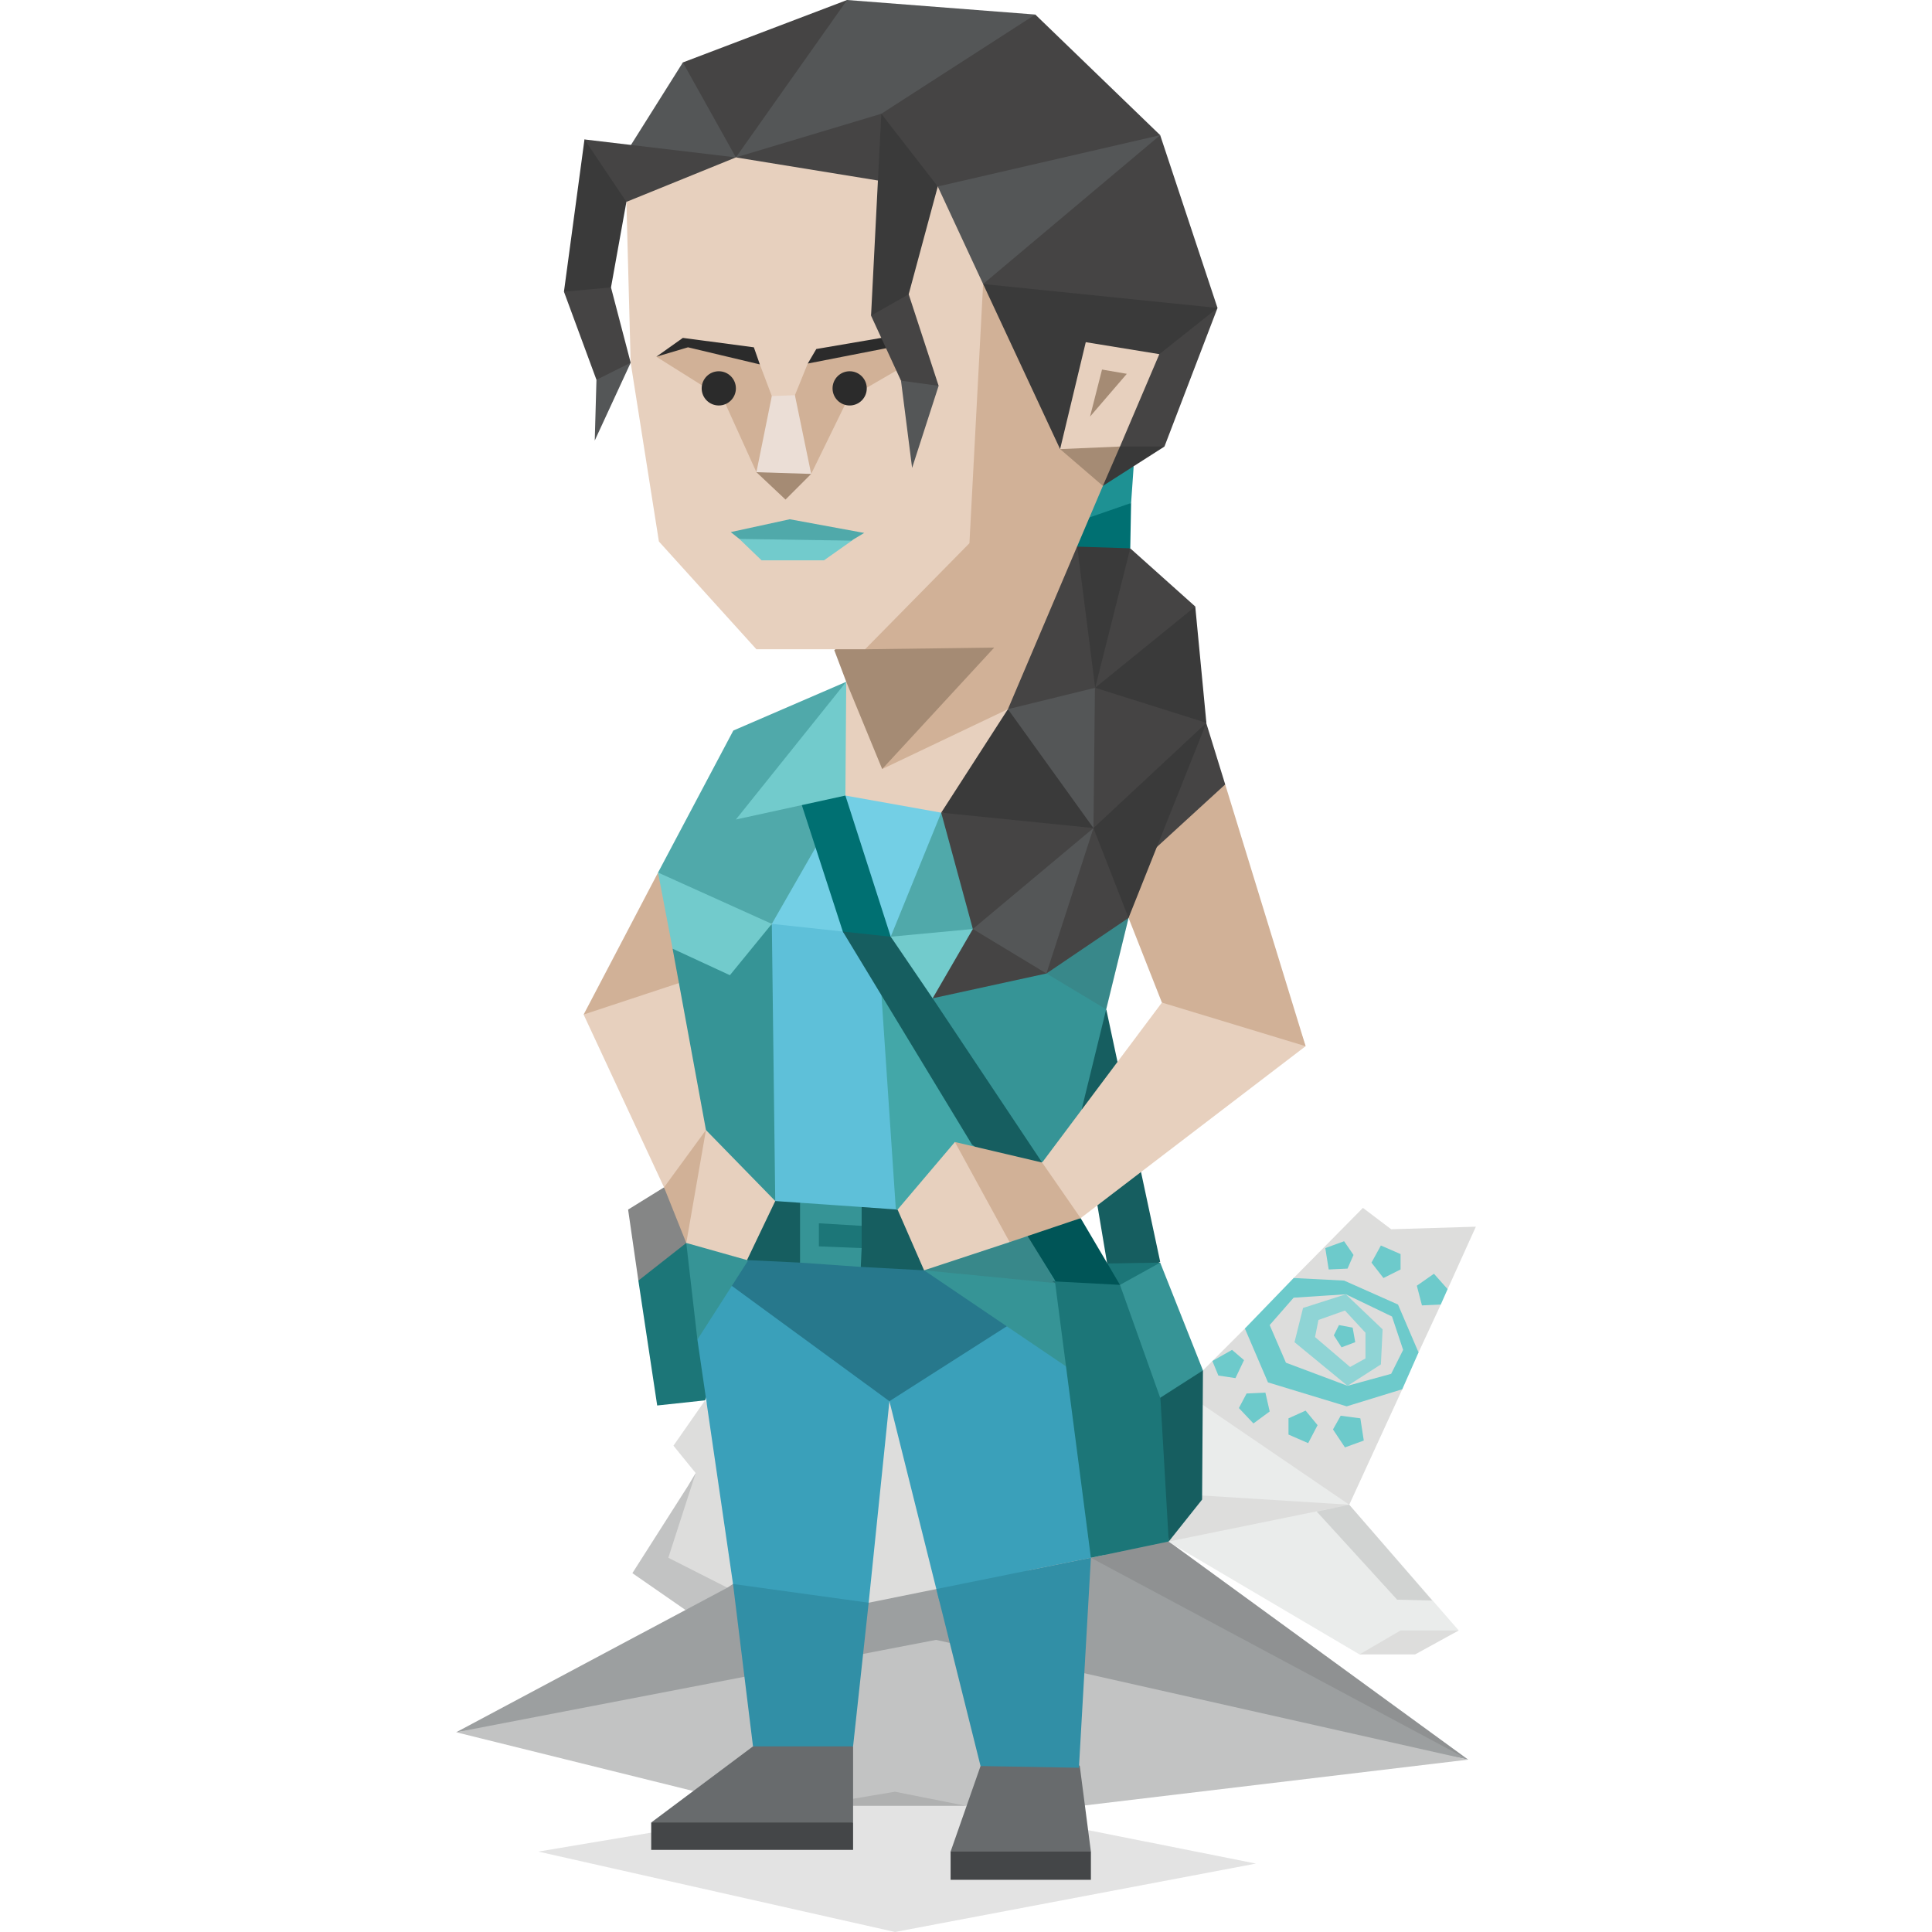 <svg xmlns="http://www.w3.org/2000/svg" viewBox="-121.826 -47.298 400 400"><path fill="#165e60" d="M107.222 161.691l11.157 52.247-5.49 3.188-5.49-2.833-5.315-31.703-.708-12.398z"/><path fill="#c2c3c3" d="M9.102 278.406l10.981 7.616 15.409-4.074-14.523-9.031 1.239-15.232-1.594 2.656z"/><path fill="#dddddc" d="M36.38 282.552l-7.619-1.135-12.22-6.198 5.667-17.534-4.604-5.668 6.552-9.387 3.897 7.438z"/><path fill="#9c9fa0" d="M182.138 317.015L76.58 296.471l-103.962 14.877 56.143-29.931 35.245-23.024 56.143 13.46z"/><path fill="#c2c3c3" d="M182.138 317.015L71.976 292.22l-99.358 19.128 61.457 15.231h68.009z"/><path fill="#eaeceb" d="M159.645 295.232l-41.443-24.442 3.364-3.188 27.63-4.073 8.324.708 22.669 26.035z"/><path fill="#dddddc" d="M168.146 290.272l-8.501 4.96h11.511l9.033-4.96zM157.52 264.237l-37.371 7.616-9.033-2.125-4.427 4.959-48.666 9.844-2.695-15.511 6.376-30.995 86.96 23.733z"/><path fill="#eaeceb" d="M122.983 240.682l9.211 1.948 22.136 14.169 3.19 7.438-90.149-5.634 41.267-20.754z"/><path fill="#dddddc" d="M160.355 202.781l-14.347 14.522-3.719 5.845-6.377 4.605-12.929 12.929 34.537 23.555 10.981-23.909.531-4.252 2.835-3.365 4.604-9.918-.532-2.302 1.948-.886 5.844-12.929-17.532.531z"/><path d="M135.912 227.753l4.782 11.158 16.296 4.959 11.511-3.542 3.366-7.617-4.251-9.918-11.158-4.959-10.448-.531-10.098 10.45zm10.096-6.377l10.804-.708 9.564 4.605 2.302 6.908-2.479 4.957-9.033 2.481-12.753-4.783-3.365-7.793 4.96-5.667z" fill="#6dcacb"/><path d="M147.957 223.501l-1.771 7.085 10.981 9.033 6.906-4.428.354-7.262-7.615-7.262-8.855 2.834zm3.187 2.481l5.489-1.949 4.251 4.604v5.315l-3.188 1.77-7.26-6.198.708-3.542z" fill="#8fd4d5"/><path fill="#6dcacb" d="M155.394 227.044l-1.064 2.125 1.597 2.481 2.832-1.064-.531-3.011zM155.749 245.819l-1.595 2.833 2.479 3.719 3.899-1.417-.711-4.605zM140.164 241.036l-3.898.176-1.593 3.012 3.01 3.188 3.366-2.48zM135.736 234.305l-2.479-2.124-4.075 2.303 1.24 3.01 3.541.531zM148.486 244.755l-3.541 1.594v3.366l4.075 1.771 1.946-3.72zM157.166 215.355l1.239-2.834-1.948-2.833-3.896 1.416.708 4.428zM172.575 222.971l3.896-.178 1.416-3.188-2.832-3.186-3.543 2.478zM164.604 217.303l3.542-1.771v-3.188l-4.074-1.772-1.948 3.543z"/><path fill="#c2c3c3" d="M108.815 250.954l5.667.532-.353 6.553h-6.022l-3.188-3.72z"/><path fill="#444648" fill-opacity=".149" d="M104.032 275.224l16.117-3.371 61.989 45.162zM-10.38 336.055l73.855 16.647 74.739-14.168-74.739-14.877z"/><path fill="#858686" d="M8.217 203.134l2.125 14.7 4.25.531 4.783-4.072.885-4.252-.177-5.489-4.428-6.023z"/><path fill="#1c7678" d="M14.238 243.693l-3.896-25.859 9.918-7.793 3.365 2.657 2.657 23.91-2.126 6.022z"/><path fill="#e7d0be" d="M-.993 162.753l16.648 35.776 3.366-1.77 6.73-8.856-2.126-23.202-3.719-8.854-5.314-.886-10.272 3.365z"/><path fill="#d1b197" d="M14.416 133.354L-.993 162.753l20.899-6.906 2.479-4.251-1.593-12.044z"/><path fill="#5ec0d9" d="M36.377 201.895l30.994 1.416-4.604-44.277-6.023-14.877-15.054-2.479-3.719 2.303-1.594 6.375z"/><path fill="#e7d0be" d="M53.38 93.858l10.272 12.043 23.202-6.376-3.544 12.398-12.22 23.025-12.751-1.418-3.543-3.718-4.073-14.347z"/><path fill="#a58b74" d="M50.9 87.305l2.48 6.553 7.439 18.065 27.628-22.847-1.416-7.084-28.515-1.063z"/><path fill="#73cfe5" d="M42.931 130.165l-4.783 8.325-.177 5.491 24.618 2.655 1.417 2.657 6.022-12.398 3.011-15.939-19.836-3.542z"/><path fill="#444648" d="M12.999 335.7h41.797v-5.668l-7.084-2.302-23.91.532-10.803 1.77zM104.032 341.899H74.987v-5.844l5.844-2.302 17.535-.179 5.666 2.481z"/><path fill="#686b6d" d="M34.075 314.269l-21.076 15.763h41.797v-15.763l-3.187-2.302H38.857z"/><path fill="#3aa0ba" d="M22.563 230.056l7.376 50.591 2.365 6.792 23.201 1.417 2.518-4.325 4.295-41.725.094-6.73-29.577-22.491-4.251 3.187-4.604 6.199z"/><path fill="#686b6d" d="M104.032 336.055l-2.301-17.711-4.427-4.251-12.046.176-4.071 4.075-6.2 17.711z"/><path fill="#3aa0ba" d="M62.318 242.806l.094-6.73 18.775-11.157 8.323.532 13.992 9.386 4.959 30.817-4.429 9.57-13.106 2.652 9.033 14.167-23.024-1.062-4.309-6.908z"/><path fill="#318fa6" d="M29.939 280.647l28.084 3.884-3.227 29.738H34.075zM72.032 281.697l32-6.473-2.477 43.474-20.368-.354z"/><path fill="#27788c" d="M31.418 208.98l-1.771 9.917 32.671 23.909 27.192-17.355-20.545-13.815z"/><path fill="#369496" d="M22.563 230.056l10.449-16.295-1.594-4.781-9.033-2.834-2.125 3.895z"/><path d="M34.075 202.603l-2.657 6.377 1.417 4.605 10.981.531 2.125-2.834-.176-6.553s-1.772-3.01-1.949-3.01l-5.136-.355-4.605 1.239zM56.39 215l13.106.708 2.126-5.136-4.251-7.262-3.366-.176-7.438-.532-1.594 2.657v6.376L56.39 215z" fill="#165e60"/><path fill="#1c7678" d="M45.941 205.26l.177 6.553 8.855.353 1.595-1.062v-4.958l-1.595-.886z"/><path fill="#369496" d="M43.816 201.718v12.397L56.39 215l.178-3.896-8.856-.353v-4.783l8.856.532v-3.897zM25.927 192.508l9.388 9.742 3.365-.887-.709-57.382-8.679 5.667-7.084-2.657-4.782 2.126 6.908 37.546z"/><path fill="#50a9aa" d="M21.323 140.084l-6.907-6.73 15.585-29.4L53.38 93.858l-14.346 23.025 14.169.531-15.232 26.567-6.199.353z"/><path fill="#72cbcc" d="M17.426 149.117l11.866 5.489 8.679-10.625-23.555-10.627z"/><path fill="#43a7a8" d="M60.641 158.326l3.011 44.808 3.719.177 9.741-4.959 3.542-8.501.355-4.072-16.117-26.39z"/><path fill="#d1b197" d="M15.655 198.529l4.605 11.512 2.125-3.895 3.366-10.273-1.417-9.21z"/><path fill="#e7d0be" d="M38.68 201.363l-14.346-14.7-4.074 23.378 12.575 3.544z"/><path fill="#007072" d="M44.17 119.362l.178-2.303 6.375-1.594 2.48 1.949 9.386 29.222-.885 4.075-4.074.885-4.959-6.022z"/><path fill="#369496" d="M112.18 141.323l-10.804 44.101-3.542 7.969-7.971-.176-28.159-42.506.885-4.075 4.074-2.833 40.559-5.845z"/><path fill="#165e60" d="M79.414 189.674l-26.743-44.1 9.918 1.062 6.73 4.075 1.949 8.678 22.669 34.004-2.301 1.948-6.378-1.239z"/><path fill="#369496" d="M71.09 211.99l-1.594 3.718 40.027 27.098.355-3.718-17.889-35.954z"/><path fill="#1c7678" d="M96.064 218.01l4.604 2.658 10.272.531 6.199-3.896 1.24-3.188-10.98.178z"/><path fill="#005557" d="M90.926 208.625l6.022 9.74 4.428 2.479 5.489.179 3.189-2.302-8.146-13.816-6.908.178z"/><path fill="#e7d0be" d="M69.496 215.708l-5.49-12.574 11.867-13.992 4.604 2.834 6.73 12.929v4.959z"/><path fill="#d1b197" d="M93.937 193.393l-18.064-4.251 11.334 20.722 14.701-4.959v-2.302l-4.074-6.553z"/><path fill="#e7d0be" d="M93.937 193.393l7.971 11.512 46.578-35.6-1.947-5.666-19.836-5.845-7.969 2.48z"/><path fill="#d1b197" d="M111.827 142.74l6.907 17.534 29.752 9.031-16.647-54.193-9.917 1.239-7.263 9.386-4.072 10.273z"/><path fill="#50a9aa" d="M73.039 120.956l-10.45 25.68 9.918 2.126 7.794-4.074 31.879-3.365z"/><path fill="#72cbcc" d="M71.268 159.389l11.158-8.678-2.835-5.668-17.002 1.593z"/><path fill="#454444" d="M79.591 145.043l-8.323 14.346 23.556-5.136-1.417-5.315-8.678-4.604z"/><path fill="#454444" d="M73.039 120.956l6.552 24.087 9.033-1.772 19.128-20.899-16.826-3.364z"/><path fill="#454444" d="M111.827 142.74l.708-11.866-7.972-6.73-4.958 7.084-5.668 15.586.887 7.439zM117.671 122.903l-.532 5.668 14.7-13.459-4.428-14.347-3.541 5.845z"/><path fill="#3a3a3a" d="M112.18 110.86l-7.617 13.284 7.264 18.596 16.116-40.381z"/><path fill="#454444" d="M99.781 106.964l4.782 17.18 23.38-21.785-9.386-6.73-14.17-3.011z"/><path fill="#3a3a3a" d="M86.854 99.525l-13.815 21.431 31.524 3.188-2.479-9.387-8.323-13.637z"/><path fill="#545657" d="M104.919 90.316l-6.908.354-11.157 8.855 17.709 24.619z"/><path fill="#3a3a3a" d="M112.889 82.7l-7.97 12.398 23.024 7.261-2.303-24.086z"/><path fill="#454444" d="M112.18 66.229L100.492 88.19l4.427 6.908 20.721-16.825z"/><path fill="#3a3a3a" d="M112.18 66.229l-7.261 28.869-4.783-2.48-3.896-20.013 2.302-6.908 6.907-2.479z"/><path fill="#454444" d="M93.937 69.594l7.261-3.719 3.721 29.223-18.065 4.427-2.659-7.261z"/><path fill="#1e9193" d="M102.794 50.112l-.354 12.752 9.916-6.021.533-7.617z"/><path fill="#007072" d="M112.356 56.843l-.176 9.386-10.982-.354-2.125-4.428z"/><path fill="#393939" d="M119.264 45.153L106.512 53.3l-.708-7.971 8.147-3.896z"/><path fill="#454444" d="M130.246 16.461l-10.982 28.692h-9.21l.709-19.66 9.033-7.793z"/><path fill="#d1b197" d="M86.854 99.525L106.512 53.3l-2.125-21.784L85.969 1.939 76.58-2.312 76.404 61.8 58.516 80.929l-1.24 6.199 26.742-.354-23.199 25.149z"/><path fill="#e7d0be" d="M81.717 11.503l-2.832 53.663-21.609 21.962H34.783L14.592 64.812 8.748 27.796 7.863-5.501l18.773-16.116 51.185 6.553z"/><path fill="#3a3a3a" d="M81.717 11.503l15.94 34.182 20.545-19.66 12.044-9.564-9.034-5.668-34.181-6.552z"/><path fill="#545657" d="M72.33-8.688l9.387 20.191 23.555-12.929 13.107-17.889-16.118-3.72z"/><path fill="#454444" d="M59.048-23.211l5.667 9.032 7.615 5.491 46.049-10.627-25.858-24.972-21.785 6.022z"/><path fill="#545657" d="M30.533-14.71l5.49-20.368 17.534-12.22 38.964 3.011-31.88 20.544-13.283 6.554z"/><path fill="#454444" d="M19.552-34.369l34.005-12.929L30.533-14.71l-6.908-2.657-4.959-10.626z"/><path fill="#545657" d="M19.552-34.369L30.533-14.71l-9.21 1.239-11.158-1.062-1.417-2.656z"/><path fill="#a58b74" d="M106.512 53.3l-8.855-7.615 6.199-3.189 6.198 2.657z"/><path fill="#e7d0be" d="M97.657 45.685l12.397-.532 8.148-19.128-15.232-2.479z"/><path fill="#a58b74" d="M103.856 38.954l2.48-9.74 5.135.884z"/><path fill="#72cbcc" d="M30.533 122.372l22.67-4.958.177-23.556z"/><path d="M94.824 154.253l17.356-12.929-4.957 20.368-12.399-7.439zm1.948 64.112l-27.275-2.657 21.608-7.083 5.667 9.74z" fill="#444648" fill-opacity=".149"/><path fill="#545657" d="M79.591 145.043l24.972-20.899-9.739 30.109z"/><path fill="#454444" d="M118.379-19.315L81.717 11.503l48.529 4.958z"/><path fill="#444648" fill-opacity=".149" d="M174.698 284.073l-7.259-.176-16.65-18.243 6.731-1.417z"/><path fill="#c2c3c3" d="M118.379 252.017l6.022.531.708 5.668h-6.907z"/><path fill="#1c7678" d="M104.032 275.224l-7.439-57.214 13.461.711 10.805 21.961-.71 31.171z"/><path fill="#165e60" d="M120.149 271.853l6.907-8.679.177-26.744-5.667-1.062-3.187 6.022z"/><path fill="#369496" d="M127.233 236.43l-8.854 5.668-8.325-23.377 8.325-4.606z"/><path fill="#72cbcc" d="M31.241 64.281l4.605 4.428h12.929l6.021-4.251-12.928-2.126z"/><path fill="#50a9aa" d="M41.69 60.208l-12.22 2.656 1.771 1.417 23.201.353 2.657-1.593z"/><path fill="#a58b74" d="M34.783 50.466l5.668-1.771 5.667 2.126-5.313 5.312z"/><path fill="#d1b197" d="M35.492 28.151l2.479 6.553.531 7.792-3.719 7.97-6.908-15.232-13.814-8.678 6.199-3.01zM45.409 27.974l-2.656 6.552-.531 7.97 3.896 8.325 7.616-15.587 15.585-9.032-9.563-1.948z"/><path fill="#ebded6" d="M37.971 34.704l-3.188 15.762 11.335.355-3.365-16.295z"/><path fill="#2b2b2b" d="M19.552 22.66l-5.491 3.896 6.553-1.947 14.878 3.542-1.24-3.542zM47.181 24.962l-1.772 3.012 16.295-3.189 7.615 1.417-8.678-3.542zM26.99 29.567c1.956 0 3.542 1.586 3.542 3.544 0 1.956-1.586 3.541-3.542 3.541-1.956 0-3.542-1.586-3.542-3.541 0-1.958 1.586-3.544 3.542-3.544zM54.088 29.567c1.956 0 3.541 1.586 3.541 3.544 0 1.956-1.585 3.541-3.541 3.541s-3.543-1.586-3.543-3.541c.001-1.958 1.587-3.544 3.543-3.544z"/><path fill="#454444" d="M30.533-14.71l30.108-9.033 4.074 9.564-4.782 4.251z"/><path fill="#3a3a3a" d="M-5.067 13.096l4.251-31.525 9.741 4.958-1.062 7.97-3.189 17.712-4.073 4.074z"/><path fill="#545657" d="M1.664 31.339l3.188-4.428 3.896.885-7.439 16.118z"/><path fill="#454444" d="M-.816-18.429L7.863-5.501l22.67-9.209zM-5.067 13.096l6.731 18.243 7.084-3.543-4.074-15.585zM58.516 18.055l6.199 13.461 4.604 2.479 3.188-1.416-6.198-18.952-4.605-1.063z"/><path fill="#3a3a3a" d="M60.641-23.743L72.33-8.688l-6.021 22.315-7.793 4.428z"/><path fill="#545657" d="M64.715 31.516l2.302 18.065 5.49-17.002z"/></svg>